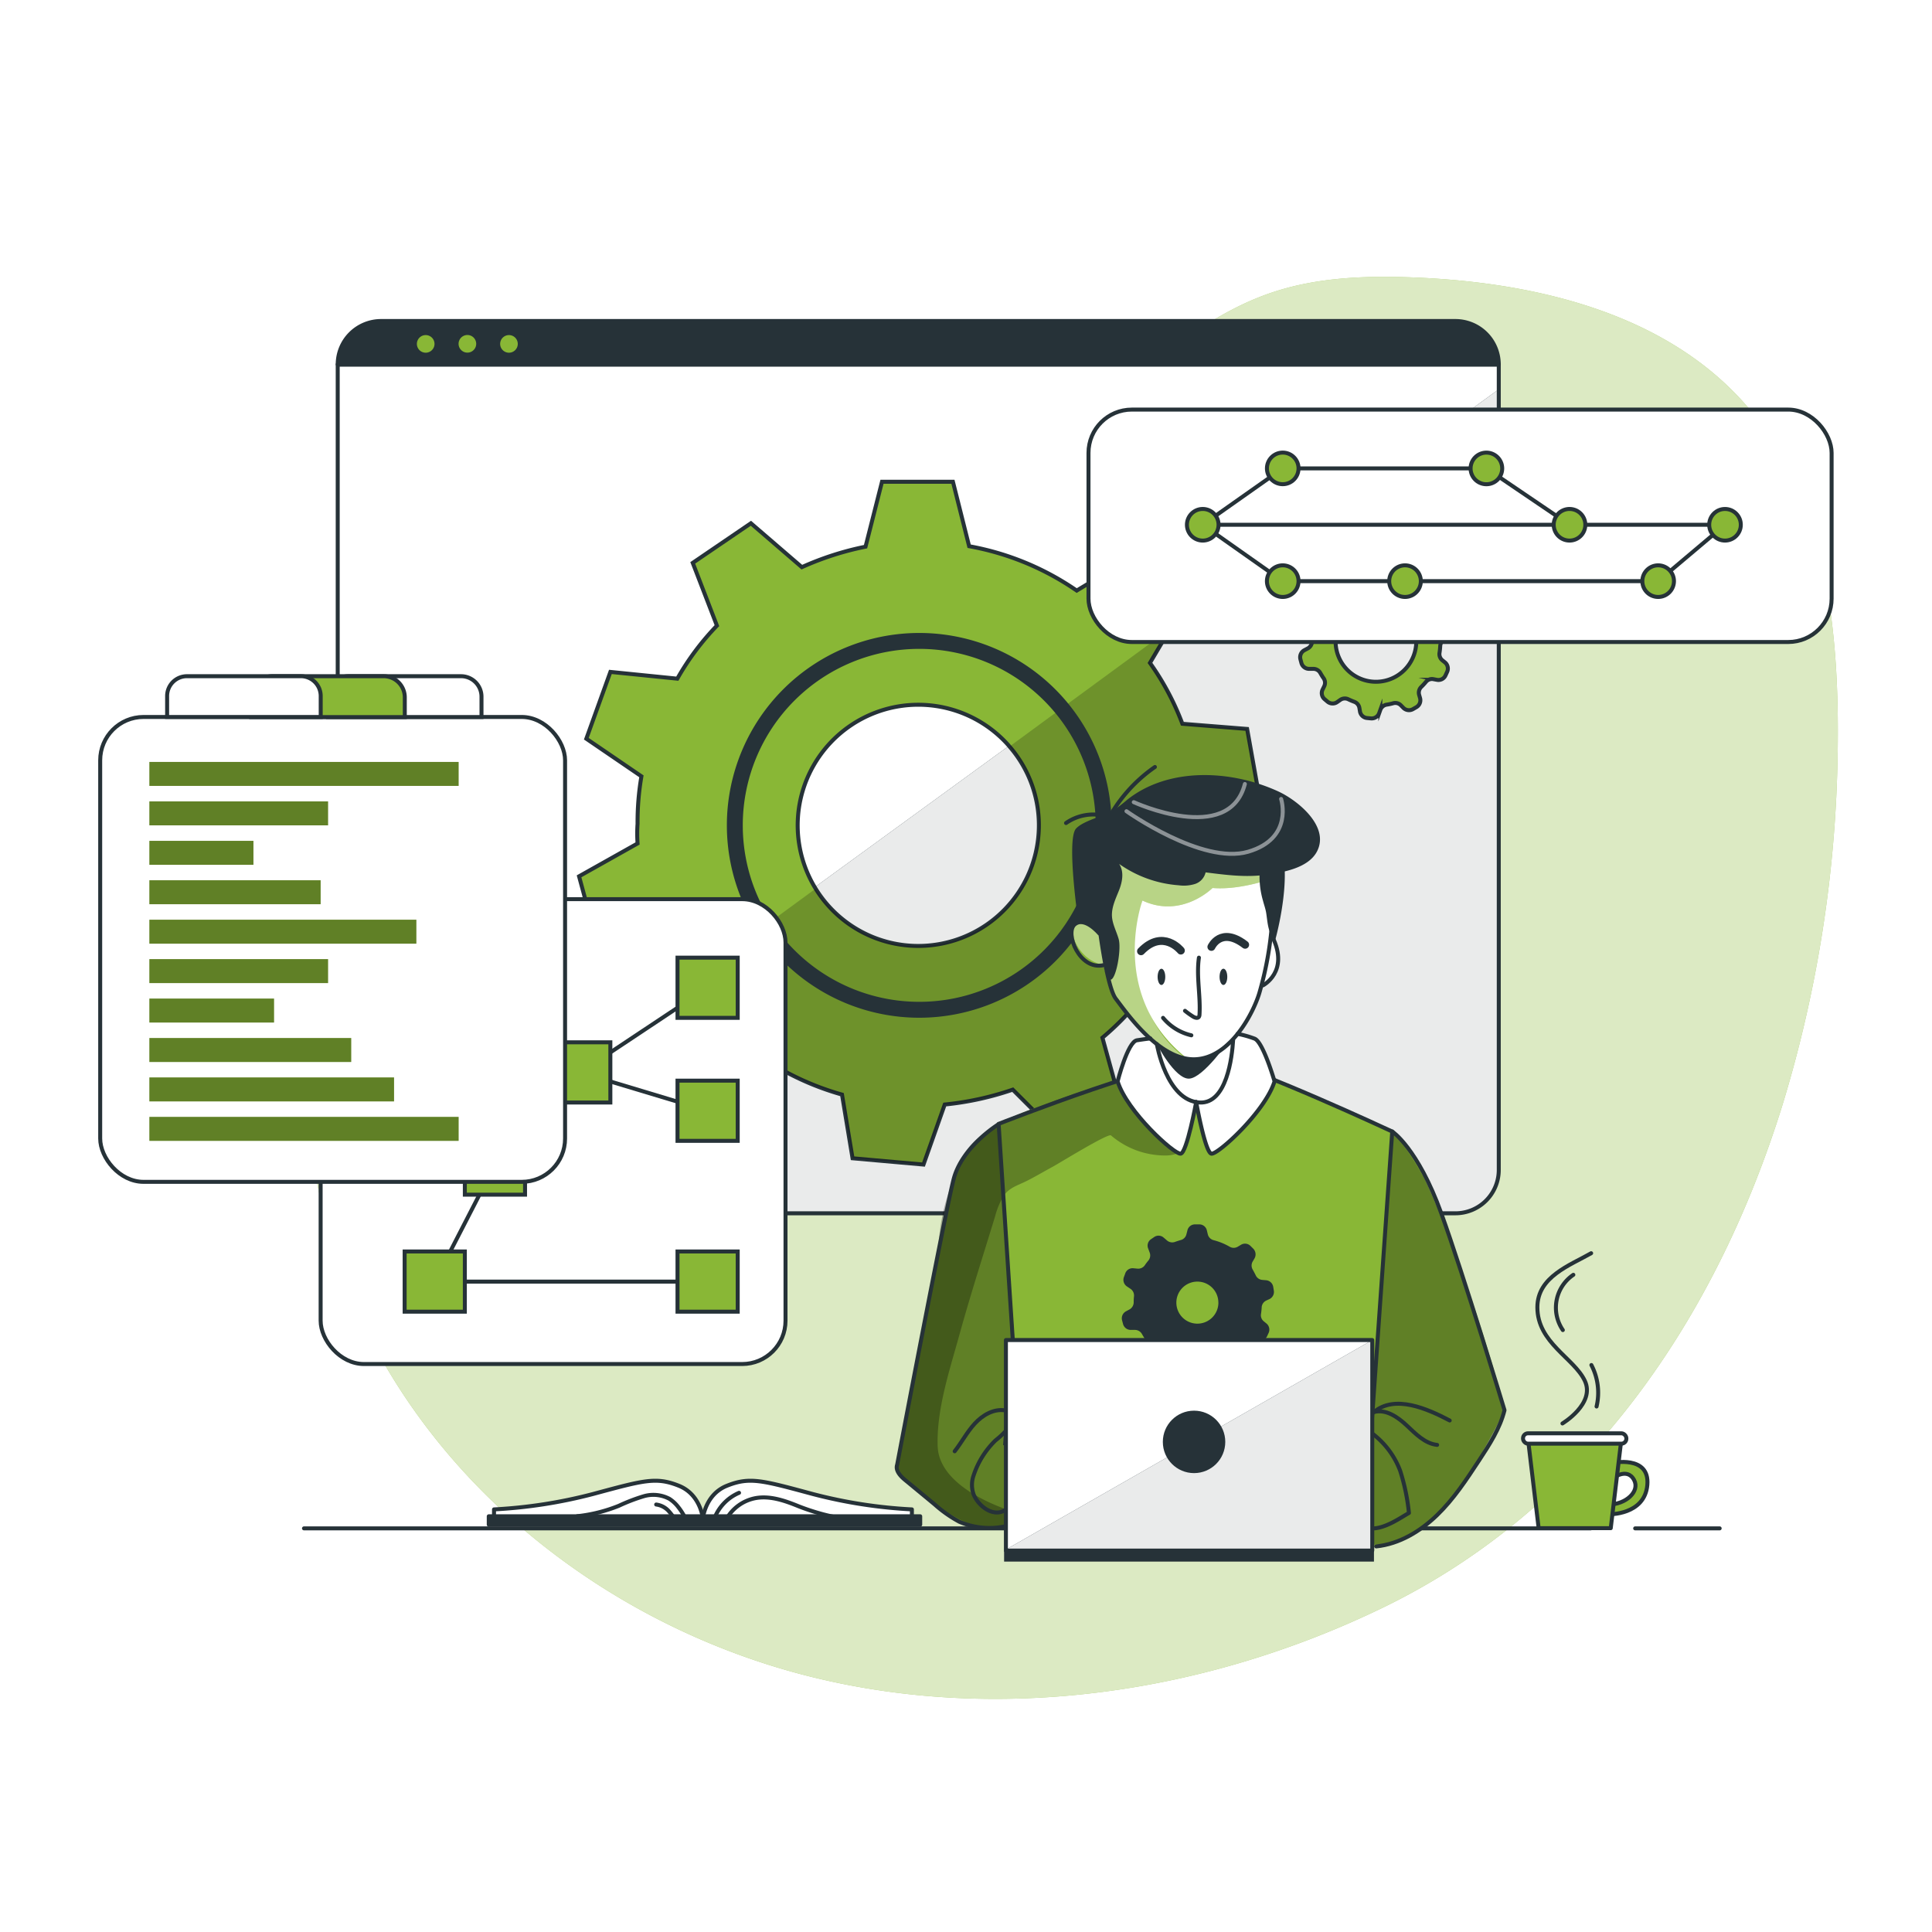<svg class="animated" id="freepik_stories-version-control" xmlns="http://www.w3.org/2000/svg" viewBox="0 0 500 500" version="1.1" xmlns:xlink="http://www.w3.org/1999/xlink" xmlns:svgjs="http://svgjs.com/svgjs"><style>svg#freepik_stories-version-control:not(.animated) .animable {opacity: 0;}svg#freepik_stories-version-control.animated #freepik--background-simple--inject-387 {animation: 1s 1 forwards cubic-bezier(.36,-0.01,.5,1.38) fadeIn;animation-delay: 0s;}svg#freepik_stories-version-control.animated #freepik--Window--inject-387 {animation: 1s 1 forwards cubic-bezier(.36,-0.01,.5,1.38) slideLeft,1.5s Infinite  linear wind;animation-delay: 0s,1s;}svg#freepik_stories-version-control.animated #freepik--Graphics--inject-387 {animation: 1s 1 forwards cubic-bezier(.36,-0.01,.5,1.38) fadeIn,1.5s Infinite  linear floating;animation-delay: 0s,1s;}svg#freepik_stories-version-control.animated #freepik--Table--inject-387 {animation: 1s 1 forwards cubic-bezier(.36,-0.01,.5,1.38) lightSpeedRight;animation-delay: 0s;}svg#freepik_stories-version-control.animated #freepik--Character--inject-387 {animation: 1s 1 forwards cubic-bezier(.36,-0.01,.5,1.38) fadeIn;animation-delay: 0s;}            @keyframes fadeIn {                0% {                    opacity: 0;                }                100% {                    opacity: 1;                }            }                    @keyframes slideLeft {                0% {                    opacity: 0;                    transform: translateX(-30px);                }                100% {                    opacity: 1;                    transform: translateX(0);                }            }                    @keyframes wind {                0% {                    transform: rotate( 0deg );                }                25% {                    transform: rotate( 1deg );                }                75% {                    transform: rotate( -1deg );                }            }                    @keyframes floating {                0% {                    opacity: 1;                    transform: translateY(0px);                }                50% {                    transform: translateY(-10px);                }                100% {                    opacity: 1;                    transform: translateY(0px);                }            }                    @keyframes lightSpeedRight {              from {                transform: translate3d(50%, 0, 0) skewX(-20deg);                opacity: 0;              }              60% {                transform: skewX(10deg);                opacity: 1;              }              80% {                transform: skewX(-2deg);              }              to {                opacity: 1;                transform: translate3d(0, 0, 0);              }            }        </style><g id="freepik--background-simple--inject-387" class="animable" style="transform-origin: 277.526px 255.657px;"><path d="M461.29,286a327.12,327.12,0,0,0,14.3-91.28c.5-31.86-3-66.31-24-90.19-20.62-23.35-53.71-31.33-84.84-32.69-12.61-.54-25.49-.18-37.46,3.82-24.17,8.08-41.11,29.51-62.55,43.29-41.39,26.6-97.31,23.45-137.1,52.39a114.69,114.69,0,0,0-26.24,27.15c-29,41.55-31.27,99.11-9.13,144.69S160.88,421.84,210.09,434,312.4,438.13,358,416C411.13,390.21,444.22,340.84,461.29,286Z" style="fill: rgb(137, 183, 54); transform-origin: 277.526px 255.657px;" id="elh09lyvnut15" class="animable"></path><g id="eltzsuujaaob"><path d="M461.29,286a327.12,327.12,0,0,0,14.3-91.28c.5-31.86-3-66.31-24-90.19-20.62-23.35-53.71-31.33-84.84-32.69-12.61-.54-25.49-.18-37.46,3.82-24.17,8.08-41.11,29.51-62.55,43.29-41.39,26.6-97.31,23.45-137.1,52.39a114.69,114.69,0,0,0-26.24,27.15c-29,41.55-31.27,99.11-9.13,144.69S160.88,421.84,210.09,434,312.4,438.13,358,416C411.13,390.21,444.22,340.84,461.29,286Z" style="fill: rgb(255, 255, 255); opacity: 0.7; transform-origin: 277.526px 255.657px;" class="animable"></path></g></g><g id="freepik--Window--inject-387" class="animable" style="transform-origin: 237.64px 198.54px;"><path d="M387.88,94.31V302.77A11.22,11.22,0,0,1,376.65,314h-278A11.21,11.21,0,0,1,87.4,302.77V94.31A11.22,11.22,0,0,1,98.62,83.08h278A11.22,11.22,0,0,1,387.88,94.31Z" style="fill: rgb(255, 255, 255); transform-origin: 237.64px 198.54px;" id="elkbj055ry6hq" class="animable"></path><path d="M387.88,100.75v202A11.22,11.22,0,0,1,376.65,314h-278a11.1,11.1,0,0,1-3.12-.44Z" style="fill: rgb(38, 50, 56); transform-origin: 241.705px 207.375px;" id="el882wot3npa" class="animable"></path><g id="elmhizr21xrg"><path d="M387.88,100.75v202A11.22,11.22,0,0,1,376.65,314h-278a11.1,11.1,0,0,1-3.12-.44Z" style="fill: rgb(255, 255, 255); opacity: 0.9; transform-origin: 241.705px 207.375px;" class="animable"></path></g><path d="M310.81,213.6,326,206.76l-3.24-18.11L306,187.31a68.67,68.67,0,0,0-8.39-15.75l5.24-8.87,3.35-5.69-13-12.9-14.55,8.74a71.24,71.24,0,0,0-27.84-11.48l-4.19-16.68H228.26L224,141.48a77.09,77.09,0,0,0-16.48,5.3l-13.19-11.36-15.05,10.25,6.26,16.25a68.07,68.07,0,0,0-10.25,13.72l-17.32-1.75-6.23,17.29L166,200.91a70.22,70.22,0,0,0-1,12.29,36,36,0,0,0,0,5.09l-15.14,8.5,4.8,17.71h17.1a72.69,72.69,0,0,0,5.74,10.13q1.68,2.47,3.55,4.81l-7.38,15.25,14.13,11.85,13.63-10.21a71.77,71.77,0,0,0,16.48,6.95l2.73,16.48L239,301.39l5.5-15.54A77.67,77.67,0,0,0,262.1,282l11.65,11.64,15.95-9.2-4.39-15.88a71.86,71.86,0,0,0,12.28-13.26l16.16,2.9,7.78-16.66-12.7-10.24A73.29,73.29,0,0,0,310.81,213.6Zm-41.95,0a31.21,31.21,0,1,1-9.21-22.14c.56.56,1.11,1.14,1.61,1.75a31,31,0,0,1,7.6,20.19Z" style="fill: rgb(137, 183, 54); stroke: rgb(38, 50, 56); stroke-miterlimit: 10; stroke-width: 1.029px; transform-origin: 237.93px 213.035px;" id="elywfpn44910c" class="animable"></path><g id="el5asphiuobzf"><path d="M308.83,231.25l12.7,10.24-7.78,16.66-16.16-2.9a71.86,71.86,0,0,1-12.28,13.26l4.39,15.88-15.95,9.2L262.1,282a77.67,77.67,0,0,1-17.62,3.9L239,301.39l-18.35-1.63-2.73-16.48a71.77,71.77,0,0,1-16.48-6.95l-13.63,10.21-14.13-11.85L181,259.44q-1.87-2.34-3.55-4.81L211.07,230a31.23,31.23,0,0,0,57.79-16.41v-.2a31,31,0,0,0-7.6-20.19l41.63-30.52-5.24,8.87A68.67,68.67,0,0,1,306,187.31l16.68,1.34L326,206.76l-15.15,6.84A73.29,73.29,0,0,1,308.83,231.25Z" style="opacity: 0.2; transform-origin: 249.84px 232.035px;" class="animable"></path></g><path d="M373.92,165.46l.76-.35a2.06,2.06,0,0,0,1.2-2.26l-.16-.93a2.06,2.06,0,0,0-1.89-1.72l-.92-.07A2.07,2.07,0,0,1,371.2,159c-.25-.53-.51-1-.8-1.53a2.05,2.05,0,0,1,0-2.06l.47-.8a2.1,2.1,0,0,0-.33-2.54l-.66-.66a2,2,0,0,0-2.55-.31l-.81.48a2.05,2.05,0,0,1-2.06,0,16.61,16.61,0,0,0-4.19-1.7,2.06,2.06,0,0,1-1.48-1.51l-.24-1a2.05,2.05,0,0,0-2.06-1.59h-.92a2.05,2.05,0,0,0-2.06,1.58l-.26,1a2.08,2.08,0,0,1-1.45,1.49c-.52.14-1,.3-1.51.48a2.06,2.06,0,0,1-2.06-.38l-.83-.71a2.06,2.06,0,0,0-2.53-.14l-.73.49a2.07,2.07,0,0,0-.77,2.48l.37,1a2.08,2.08,0,0,1-.32,2.06c-.33.39-.64.8-.93,1.22a2,2,0,0,1-1.91.89l-1-.1a2.06,2.06,0,0,0-2.17,1.37l-.33.91a2.06,2.06,0,0,0,.75,2.41l.95.67a2.06,2.06,0,0,1,.86,1.88,14.64,14.64,0,0,0-.08,1.62h0a2.15,2.15,0,0,1-1,1.75l-1,.53a2.06,2.06,0,0,0-1,2.38l.24.9a2.06,2.06,0,0,0,2.06,1.54h1a2.06,2.06,0,0,1,1.8,1c.28.49.58,1,.89,1.43a2.06,2.06,0,0,1,.16,2.06l-.42.87a2.06,2.06,0,0,0,.54,2.51l.71.6a2.06,2.06,0,0,0,2.57.09l.73-.51a2.06,2.06,0,0,1,2.06-.2c.52.25,1.05.48,1.6.68a2.05,2.05,0,0,1,1.31,1.59l.15.89a2.05,2.05,0,0,0,1.9,1.72l.94.09a2.07,2.07,0,0,0,2.14-1.39l.29-.81a2.08,2.08,0,0,1,1.6-1.35,14.8,14.8,0,0,0,1.73-.37,2,2,0,0,1,2,.55l.61.62a2.06,2.06,0,0,0,2.52.34l.82-.47a2.06,2.06,0,0,0,1-2.37l-.23-.81a2.07,2.07,0,0,1,.52-2.06,16.87,16.87,0,0,0,1.22-1.32,2,2,0,0,1,2-.7l.82.15a2,2,0,0,0,2.27-1.17l.39-.85a2.05,2.05,0,0,0-.58-2.51l-.62-.5a2.06,2.06,0,0,1-.76-1.92,16.33,16.33,0,0,0,.19-1.85A2.06,2.06,0,0,1,373.92,165.46Zm-7.39.54a10.44,10.44,0,1,1-10.44-10.44h0a10.41,10.41,0,0,1,10.42,10.37Z" style="fill: rgb(137, 183, 54); stroke: rgb(38, 50, 56); stroke-miterlimit: 10; stroke-width: 1.029px; transform-origin: 356.197px 165.854px;" id="elm06qgqwfh1a" class="animable"></path><path d="M387.88,94.31v.57H87.4v-.57A11.22,11.22,0,0,1,98.62,83.08h278A11.22,11.22,0,0,1,387.88,94.31Z" style="fill: rgb(38, 50, 56); transform-origin: 237.64px 88.98px;" id="elcgr8c3n2176" class="animable"></path><path d="M387.88,94.31V302.77A11.22,11.22,0,0,1,376.65,314h-278A11.22,11.22,0,0,1,87.4,302.77V94.31A11.22,11.22,0,0,1,98.62,83.08h278A11.22,11.22,0,0,1,387.88,94.31Z" style="fill: none; stroke: rgb(38, 50, 56); stroke-linecap: round; stroke-linejoin: round; stroke-width: 1.029px; transform-origin: 237.64px 198.54px;" id="el1tn4i9ykwaw" class="animable"></path><line x1="87.4" y1="94.31" x2="387.88" y2="94.31" style="fill: none; stroke: rgb(38, 50, 56); stroke-linecap: round; stroke-linejoin: round; stroke-width: 1.029px; transform-origin: 237.64px 94.31px;" id="elcq27klul6pb" class="animable"></line><path d="M112.45,89a2.28,2.28,0,1,1-2.28-2.28A2.28,2.28,0,0,1,112.45,89Z" style="fill: rgb(137, 183, 54); transform-origin: 110.17px 89px;" id="elabyoqg2fm9n" class="animable"></path><path d="M123.24,89A2.28,2.28,0,1,1,121,86.7,2.28,2.28,0,0,1,123.24,89Z" style="fill: rgb(137, 183, 54); transform-origin: 120.96px 88.98px;" id="el760kz51jlr8" class="animable"></path><path d="M134,89a2.28,2.28,0,1,1-2.28-2.28A2.28,2.28,0,0,1,134,89Z" style="fill: rgb(137, 183, 54); transform-origin: 131.72px 89px;" id="elqfoxgsb21il" class="animable"></path><path d="M285.63,213.6a47.73,47.73,0,1,1-47.73-47.73h0a47.73,47.73,0,0,1,47.73,47.43Z" style="fill: none; stroke: rgb(38, 50, 56); stroke-miterlimit: 10; stroke-width: 4.117px; transform-origin: 237.9px 213.6px;" id="elq2ybxl93xa" class="animable"></path></g><g id="freepik--Graphics--inject-387" class="animable" style="transform-origin: 249.975px 229.505px;"><rect x="281.7" y="106" width="192.32" height="60.15" rx="11.22" style="fill: rgb(255, 255, 255); stroke: rgb(38, 50, 56); stroke-miterlimit: 10; stroke-width: 1.029px; transform-origin: 377.86px 136.075px;" id="elwrsyjcsexu" class="animable"></rect><line x1="315.36" y1="135.81" x2="446.43" y2="135.81" style="fill: none; stroke: rgb(38, 50, 56); stroke-miterlimit: 10; stroke-width: 1.029px; transform-origin: 380.895px 135.81px;" id="elwcg5neymac" class="animable"></line><polyline points="311.27 135.81 331.97 121.22 384.69 121.22 406.2 135.81" style="fill: none; stroke: rgb(38, 50, 56); stroke-miterlimit: 10; stroke-width: 1.029px; transform-origin: 358.735px 128.515px;" id="elars2hbvs7ia" class="animable"></polyline><path d="M410.28,135.81a4.09,4.09,0,1,1-4.08-4.09A4.09,4.09,0,0,1,410.28,135.81Z" style="fill: rgb(137, 183, 54); stroke: rgb(38, 50, 56); stroke-miterlimit: 10; stroke-width: 1.029px; transform-origin: 406.19px 135.81px;" id="elnbx1cdc49w" class="animable"></path><circle cx="331.97" cy="121.22" r="4.09" style="fill: rgb(137, 183, 54); stroke: rgb(38, 50, 56); stroke-miterlimit: 10; stroke-width: 1.029px; transform-origin: 331.97px 121.22px;" id="elgcacn0qidi9" class="animable"></circle><path d="M388.77,121.22a4.09,4.09,0,1,1-4.08-4.08A4.09,4.09,0,0,1,388.77,121.22Z" style="fill: rgb(137, 183, 54); stroke: rgb(38, 50, 56); stroke-miterlimit: 10; stroke-width: 1.029px; transform-origin: 384.68px 121.23px;" id="elefhkak6rq4" class="animable"></path><polyline points="311.27 135.81 331.97 150.4 429.13 150.4 446.43 135.81" style="fill: none; stroke: rgb(38, 50, 56); stroke-miterlimit: 10; stroke-width: 1.029px; transform-origin: 378.85px 143.105px;" id="elww1uk2xdns" class="animable"></polyline><path d="M367.71,150.4a4.09,4.09,0,1,1-4.09-4.09A4.09,4.09,0,0,1,367.71,150.4Z" style="fill: rgb(137, 183, 54); stroke: rgb(38, 50, 56); stroke-miterlimit: 10; stroke-width: 1.029px; transform-origin: 363.62px 150.4px;" id="el9rrbqfalg7" class="animable"></path><path d="M336.06,150.4a4.09,4.09,0,1,1-4.09-4.09A4.09,4.09,0,0,1,336.06,150.4Z" style="fill: rgb(137, 183, 54); stroke: rgb(38, 50, 56); stroke-miterlimit: 10; stroke-width: 1.029px; transform-origin: 331.97px 150.4px;" id="el2c3pokzc6k7" class="animable"></path><path d="M433.22,150.4a4.09,4.09,0,1,1-4.09-4.09A4.09,4.09,0,0,1,433.22,150.4Z" style="fill: rgb(137, 183, 54); stroke: rgb(38, 50, 56); stroke-miterlimit: 10; stroke-width: 1.029px; transform-origin: 429.13px 150.4px;" id="elhbm7e7vc0x6" class="animable"></path><circle cx="446.43" cy="135.81" r="4.09" style="fill: rgb(137, 183, 54); stroke: rgb(38, 50, 56); stroke-miterlimit: 10; stroke-width: 1.029px; transform-origin: 446.43px 135.81px;" id="el7t530vba48" class="animable"></circle><path d="M315.36,135.81a4.09,4.09,0,1,1-4.08-4.09A4.09,4.09,0,0,1,315.36,135.81Z" style="fill: rgb(137, 183, 54); stroke: rgb(38, 50, 56); stroke-miterlimit: 10; stroke-width: 1.029px; transform-origin: 311.27px 135.81px;" id="ely20111misio" class="animable"></path><rect x="82.98" y="232.7" width="120.31" height="120.31" rx="11.22" style="fill: rgb(255, 255, 255); stroke: rgb(38, 50, 56); stroke-miterlimit: 10; stroke-width: 1.029px; transform-origin: 143.135px 292.855px;" id="elhozwv0l0pv" class="animable"></rect><polyline points="128.09 301.39 112.51 331.68 183.13 331.68" style="fill: none; stroke: rgb(38, 50, 56); stroke-linecap: round; stroke-linejoin: round; stroke-width: 1.029px; transform-origin: 147.82px 316.535px;" id="el1nrkgq5r4z7" class="animable"></polyline><polyline points="183.13 255.63 150.17 277.54 183.13 287.46" style="fill: none; stroke: rgb(38, 50, 56); stroke-linecap: round; stroke-linejoin: round; stroke-width: 1.029px; transform-origin: 166.65px 271.545px;" id="elpmhmkuxl6fh" class="animable"></polyline><rect x="175.34" y="247.84" width="15.58" height="15.58" style="fill: rgb(137, 183, 54); stroke: rgb(38, 50, 56); stroke-miterlimit: 10; stroke-width: 1.029px; transform-origin: 183.13px 255.63px;" id="elkyvxgz8u9x" class="animable"></rect><rect x="175.34" y="279.67" width="15.58" height="15.58" style="fill: rgb(137, 183, 54); stroke: rgb(38, 50, 56); stroke-miterlimit: 10; stroke-width: 1.029px; transform-origin: 183.13px 287.46px;" id="elekk6thlc1nh" class="animable"></rect><rect x="142.38" y="269.75" width="15.58" height="15.58" style="fill: rgb(137, 183, 54); stroke: rgb(38, 50, 56); stroke-miterlimit: 10; stroke-width: 1.029px; transform-origin: 150.17px 277.54px;" id="elf1g462ekxgm" class="animable"></rect><rect x="120.3" y="293.6" width="15.58" height="15.58" style="fill: rgb(137, 183, 54); stroke: rgb(38, 50, 56); stroke-miterlimit: 10; stroke-width: 1.029px; transform-origin: 128.09px 301.39px;" id="elv2rgovsjzpn" class="animable"></rect><rect x="104.72" y="323.88" width="15.58" height="15.58" style="fill: rgb(137, 183, 54); stroke: rgb(38, 50, 56); stroke-miterlimit: 10; stroke-width: 1.029px; transform-origin: 112.51px 331.67px;" id="elt3nka42dia" class="animable"></rect><rect x="175.34" y="323.88" width="15.58" height="15.58" style="fill: rgb(137, 183, 54); stroke: rgb(38, 50, 56); stroke-miterlimit: 10; stroke-width: 1.029px; transform-origin: 183.13px 331.67px;" id="el8kgxxq8dlb9" class="animable"></rect><rect x="25.93" y="185.55" width="120.31" height="120.31" rx="11.22" style="fill: rgb(255, 255, 255); stroke: rgb(38, 50, 56); stroke-miterlimit: 10; stroke-width: 1.029px; transform-origin: 86.085px 245.705px;" id="elds69dtrjkq6" class="animable"></rect><rect x="38.66" y="197.19" width="80.03" height="6.2" style="fill: rgb(137, 183, 54); transform-origin: 78.675px 200.29px;" id="elzxkcd7jo2gn" class="animable"></rect><rect x="38.66" y="207.4" width="46.24" height="6.2" style="fill: rgb(137, 183, 54); transform-origin: 61.78px 210.5px;" id="el13pndatch8i" class="animable"></rect><rect x="38.66" y="217.61" width="26.93" height="6.2" style="fill: rgb(137, 183, 54); transform-origin: 52.125px 220.71px;" id="el99r300effp" class="animable"></rect><rect x="38.66" y="227.81" width="44.32" height="6.2" style="fill: rgb(137, 183, 54); transform-origin: 60.82px 230.91px;" id="elfyo6no9x9wn" class="animable"></rect><rect x="38.66" y="238.02" width="69.09" height="6.2" style="fill: rgb(137, 183, 54); transform-origin: 73.205px 241.12px;" id="eleozdp4krchc" class="animable"></rect><rect x="38.66" y="248.22" width="46.24" height="6.2" style="fill: rgb(137, 183, 54); transform-origin: 61.78px 251.32px;" id="eltdbm9xgpfwj" class="animable"></rect><rect x="38.66" y="258.43" width="32.26" height="6.2" style="fill: rgb(137, 183, 54); transform-origin: 54.79px 261.53px;" id="elsn7qn9fcbog" class="animable"></rect><rect x="38.66" y="268.64" width="52.23" height="6.2" style="fill: rgb(137, 183, 54); transform-origin: 64.775px 271.74px;" id="el7ucdjm3nl1k" class="animable"></rect><rect x="38.66" y="278.84" width="63.32" height="6.2" style="fill: rgb(137, 183, 54); transform-origin: 70.32px 281.94px;" id="elk9uawxxtjmp" class="animable"></rect><rect x="38.66" y="289.05" width="80.03" height="6.2" style="fill: rgb(137, 183, 54); transform-origin: 78.675px 292.15px;" id="el7tcwzdz11xk" class="animable"></rect><g id="el2simgx36x7r"><rect x="38.66" y="197.19" width="80.03" height="6.2" style="opacity: 0.3; transform-origin: 78.675px 200.29px;" class="animable"></rect></g><g id="elpa8z97itgrm"><rect x="38.66" y="207.4" width="46.24" height="6.2" style="opacity: 0.3; transform-origin: 61.78px 210.5px;" class="animable"></rect></g><g id="elz5y352i1o08"><rect x="38.66" y="217.61" width="26.93" height="6.2" style="opacity: 0.3; transform-origin: 52.125px 220.71px;" class="animable"></rect></g><g id="el6ltr49bsatv"><rect x="38.66" y="227.81" width="44.32" height="6.2" style="opacity: 0.3; transform-origin: 60.82px 230.91px;" class="animable"></rect></g><g id="elscvlo317pan"><rect x="38.66" y="238.02" width="69.09" height="6.2" style="opacity: 0.3; transform-origin: 73.205px 241.12px;" class="animable"></rect></g><g id="elvqezb2k7y4d"><rect x="38.66" y="248.22" width="46.24" height="6.2" style="opacity: 0.3; transform-origin: 61.78px 251.32px;" class="animable"></rect></g><g id="elvjj2sjgyy28"><rect x="38.66" y="258.43" width="32.26" height="6.2" style="opacity: 0.3; transform-origin: 54.79px 261.53px;" class="animable"></rect></g><g id="elxlgshxnfah9"><rect x="38.66" y="268.64" width="52.23" height="6.2" style="opacity: 0.3; transform-origin: 64.775px 271.74px;" class="animable"></rect></g><g id="el8dprv9e4tz4"><rect x="38.66" y="278.84" width="63.32" height="6.2" style="opacity: 0.3; transform-origin: 70.32px 281.94px;" class="animable"></rect></g><g id="elpnh3qwefde"><rect x="38.66" y="289.05" width="80.03" height="6.2" style="opacity: 0.3; transform-origin: 78.675px 292.15px;" class="animable"></rect></g><path d="M90.19,175h29.12a5.3,5.3,0,0,1,5.3,5.3v5.27a0,0,0,0,1,0,0H84.89a0,0,0,0,1,0,0v-5.27A5.3,5.3,0,0,1,90.19,175Z" style="fill: rgb(255, 255, 255); stroke: rgb(38, 50, 56); stroke-miterlimit: 10; stroke-width: 1.029px; transform-origin: 104.75px 180.285px;" id="elu7ekymwvsi" class="animable"></path><path d="M70.5,175H99.28a5.48,5.48,0,0,1,5.48,5.48v5.1a0,0,0,0,1,0,0H65a0,0,0,0,1,0,0v-5.1A5.48,5.48,0,0,1,70.5,175Z" style="fill: rgb(137, 183, 54); stroke: rgb(38, 50, 56); stroke-miterlimit: 10; stroke-width: 1.029px; transform-origin: 84.88px 180.29px;" id="elwedr8lyhski" class="animable"></path><path d="M48.37,175H77.85A5.13,5.13,0,0,1,83,180.1v5.45a0,0,0,0,1,0,0H43.25a0,0,0,0,1,0,0V180.1A5.13,5.13,0,0,1,48.37,175Z" style="fill: rgb(255, 255, 255); stroke: rgb(38, 50, 56); stroke-miterlimit: 10; stroke-width: 1.029px; transform-origin: 63.125px 180.275px;" id="elej8fhthc5kf" class="animable"></path></g><g id="freepik--Table--inject-387" class="animable animator-active" style="transform-origin: 261.86px 359.935px;"><line x1="423.18" y1="395.54" x2="445.05" y2="395.54" style="fill: none; stroke: rgb(38, 50, 56); stroke-linecap: round; stroke-linejoin: round; stroke-width: 1.029px; transform-origin: 434.115px 395.54px;" id="el02b39w53nrvs" class="animable"></line><line x1="78.67" y1="395.54" x2="411.67" y2="395.54" style="fill: none; stroke: rgb(38, 50, 56); stroke-linecap: round; stroke-linejoin: round; stroke-width: 1.029px; transform-origin: 245.17px 395.54px;" id="elxf54kq1zt5h" class="animable"></line><g id="freepik--Coffee--inject-189--inject-387" class="animable" style="transform-origin: 410.262px 383.215px;"><path d="M417.18,382.73s3.87-3.17,5.72.29c1.59,3-2.22,6.35-6.57,6.35v2.53s9.32.25,10-7.6-9.19-5.68-9.19-5.68Z" style="fill: rgb(137, 183, 54); stroke: rgb(38, 50, 56); stroke-linecap: round; stroke-linejoin: round; stroke-width: 1.029px; transform-origin: 421.347px 385.123px;" id="elfchevqxl5no" class="animable"></path><polygon points="416.86 395.49 398.2 395.49 395.4 372.06 419.66 372.06 416.86 395.49" style="fill: rgb(137, 183, 54); stroke: rgb(38, 50, 56); stroke-linecap: round; stroke-linejoin: round; stroke-width: 1.029px; transform-origin: 407.53px 383.775px;" id="elnvdc75blfv" class="animable"></polygon><rect x="394.16" y="370.94" width="26.74" height="2.68" rx="1.28" style="fill: rgb(255, 255, 255); stroke: rgb(38, 50, 56); stroke-linecap: round; stroke-linejoin: round; stroke-width: 1.029px; transform-origin: 407.53px 372.28px;" id="ellv4og0mamm" class="animable"></rect></g><path d="M404.36,368.39s8.58-5.15,5.78-11.06-12.27-9.8-12.27-19c0-7.92,8.42-10.85,13.92-14" style="fill: none; stroke: rgb(38, 50, 56); stroke-linecap: round; stroke-linejoin: round; stroke-width: 1.029px; transform-origin: 404.83px 346.36px;" id="eluo34uuy4v6" class="animable"></path><path d="M407.18,329.92a10.27,10.27,0,0,0-2.72,14.3" style="fill: none; stroke: rgb(38, 50, 56); stroke-linecap: round; stroke-linejoin: round; stroke-width: 1.029px; transform-origin: 404.924px 337.07px;" id="el96gy9belvss" class="animable"></path><path d="M411.85,353.27A15.51,15.51,0,0,1,413.19,364" style="fill: none; stroke: rgb(38, 50, 56); stroke-linecap: round; stroke-linejoin: round; stroke-width: 1.029px; transform-origin: 412.727px 358.635px;" id="eltjmb6hu0a7l" class="animable"></path><path d="M182,393.6s-.39-6.72-6.32-9.09-9.1-1.39-22.33,2.17a126.49,126.49,0,0,1-25.5,3.95v3Z" style="fill: rgb(255, 255, 255); stroke: rgb(38, 50, 56); stroke-linecap: round; stroke-linejoin: round; stroke-width: 1.029px; transform-origin: 154.925px 388.423px;" id="elzcpctv1lej" class="animable"></path><path d="M181.81,393.6s.39-6.72,6.32-9.09,9.09-1.39,22.33,2.17A126.28,126.28,0,0,0,236,390.63v3Z" style="fill: rgb(255, 255, 255); stroke: rgb(38, 50, 56); stroke-linecap: round; stroke-linejoin: round; stroke-width: 1.029px; transform-origin: 208.905px 388.423px;" id="eld5buyws0ni" class="animable"></path><rect x="126.49" y="392.41" width="111.66" height="2.17" style="fill: rgb(38, 50, 56); stroke: rgb(38, 50, 56); stroke-linecap: round; stroke-linejoin: round; stroke-width: 1.029px; transform-origin: 182.32px 393.495px;" id="elp03ewrsg39" class="animable"></rect><path d="M184.69,393.48a11.89,11.89,0,0,1,6.57-7.14" style="fill: none; stroke: rgb(38, 50, 56); stroke-linecap: round; stroke-linejoin: round; stroke-width: 1.029px; transform-origin: 187.975px 389.91px;" id="els13n0gjjir" class="animable"></path><path d="M188.07,393a11,11,0,0,1,7.43-5.28c3.69-.68,7.45.59,10.93,2S216,393,219.72,393" style="fill: none; stroke: rgb(38, 50, 56); stroke-linecap: round; stroke-linejoin: round; stroke-width: 1.029px; transform-origin: 203.895px 390.266px;" id="elyh4mhubwvp" class="animable"></path><path d="M149.4,392.39a40.34,40.34,0,0,0,10.77-2.7,47.15,47.15,0,0,1,6.42-2.46,8.87,8.87,0,0,1,6.66.67,9.1,9.1,0,0,1,2.29,2.13,16,16,0,0,1,2.17,3.65" style="fill: none; stroke: rgb(38, 50, 56); stroke-linecap: round; stroke-linejoin: round; stroke-width: 1.029px; transform-origin: 163.555px 390.274px;" id="el9fvri5h83hj" class="animable"></path><path d="M169.82,389.37A5.29,5.29,0,0,1,173,391a16.1,16.1,0,0,1,2.11,2.94" style="fill: none; stroke: rgb(38, 50, 56); stroke-linecap: round; stroke-linejoin: round; stroke-width: 1.029px; transform-origin: 172.465px 391.655px;" id="elqeblbn4kugs" class="animable"></path></g><g id="freepik--Character--inject-387" class="animable" style="transform-origin: 310.737px 301.32px;"><path d="M266.6,392.52a33.09,33.09,0,0,1-13,3c-6.92,0-21-14.3-21-14.3s-.51-1.54.59-7.3,11.44-58.61,11.44-58.61,1.22-12.3,8.21-19.85,20.71-10.24,20.71-10.24,30.34-13.21,47.36-9.13c17,6.75,35.57,13.61,41.77,18.93s21.44,48,26.72,69.92c0,0-11.63,24.71-22.48,31.65s-37,4.68-37,4.68Z" style="fill: rgb(137, 183, 54); transform-origin: 310.941px 338.465px;" id="elcqsb5bdx7u" class="animable"></path><g id="elzoj5245jhq"><path d="M262.75,349.57l-4.39-58.25a19.12,19.12,0,0,0-11.49,13.59c-2.27,10.42-16,74.55-14.3,76.33s10.65,9.45,10.65,9.45,9.65,8.25,19.53,3.32S262.75,349.57,262.75,349.57Z" style="opacity: 0.3; transform-origin: 249.783px 343.45px;" class="animable"></path></g><g id="eli1ku4zm4mj"><path d="M306.31,296.72c-.51,1.74-2.7,2.3-4.52,2.32a21.54,21.54,0,0,1-14.27-5.2c-.72-.63-13.59,7.32-15.07,8.11-2.34,1.26-4.63,2.64-7,3.81-2.22,1.09-4.32,1.63-5.77,3.83a19.76,19.76,0,0,0-2.15,5.2c-3.12,10.22-6.41,20.41-9.25,30.7-2.46,8.91-5.77,18.77-5.63,28.12a14.83,14.83,0,0,0,.14,2c2,11.95,23.82,16.91,23.82,16.91s-7.72,4.73-13,3-17.62-8.79-21.51-15.39l10.71-56s-.13-27,19.33-35,27.1-9.23,27.1-9.23Z" style="opacity: 0.3; transform-origin: 269.205px 337.9px;" class="animable"></path></g><g id="el6w3di7imflw"><path d="M378.12,384.81s8.5-9.39,11.25-19.85c0,0-13-42.94-16.38-51s-8.85-17.21-12.68-21.13l-6.22,88.38-1.31,18.6s7,.29,11.85-2S378.12,384.81,378.12,384.81Z" style="opacity: 0.3; transform-origin: 371.075px 346.326px;" class="animable"></path></g><path d="M352.78,399.84l7.53-107s-36.46-17-46-18.62-55.87,16.64-55.87,16.64l6.74,102.62" style="fill: none; stroke: rgb(38, 50, 56); stroke-linecap: round; stroke-linejoin: round; stroke-width: 1.029px; transform-origin: 309.375px 336.979px;" id="el45quf7ns7rf" class="animable"></path><path d="M287.06,222l-3.74,17.95s-4.8-3.39-5.82.44,2.1,9.1,8.13,9.39c0,0,1.64,8.13,7,13.65a99.72,99.72,0,0,0,8,7.64s2.11,13.63,9,14.15,8.23-5.68,9.62-14.3c0,0,5.95-10.32,7.69-15.9,0,0,7.3-5.09,2.43-12.52,0,0,2.41-17.77-1.78-20.77S294.37,220.26,287.06,222Z" style="fill: rgb(255, 255, 255); transform-origin: 304.177px 252.639px;" id="elxdbfy9mvuyn" class="animable"></path><path d="M309.29,286.64s-2.31,11.64-3.75,11.93-7.14-5.15-12.12-11.93-4.21-6.79-4.21-6.79,2.31-8.9,4.21-10.2,8.75-1.14,8.75-1.14l15-.57s5-.71,8.09,1.28,4.59,10.63,4.59,10.63-9,16.59-16.34,18.72A109.11,109.11,0,0,1,309.29,286.64Z" style="fill: rgb(255, 255, 255); transform-origin: 309.509px 283.199px;" id="elg2v78x7qtjo" class="animable"></path><line x1="260.12" y1="374.04" x2="262.11" y2="346.12" style="fill: none; stroke: rgb(38, 50, 56); stroke-miterlimit: 10; stroke-width: 1.029px; transform-origin: 261.115px 360.08px;" id="elw6mtaynrrrr" class="animable"></line><path d="M329.85,227.14s-8.52,3.3-16.05,2.67c0,0-7.95,8-18.13,3.25,0,0-9.18,24.86,11.87,41.12a36,36,0,0,1-21.91-24.41s-6,.93-8.13-8c0,0-1.73-3.45,6.16-3.47l-.34-17.3,20.27,4.07,14.55-2.13Z" style="fill: rgb(137, 183, 54); transform-origin: 303.595px 247.59px;" id="el074rjldl70ty" class="animable"></path><g id="eln0lln5a364"><path d="M329.85,227.14s-8.52,3.3-16.05,2.67c0,0-7.95,8-18.13,3.25,0,0-7.42,26.62,11,40.67,0,0-16.71-5.79-21.05-24,0,0-5.94-.63-8.13-8,0,0-1.73-3.45,6.16-3.47l-.34-17.3,20.27,4.07,14.55-2.13Z" style="fill: rgb(255, 255, 255); opacity: 0.4; transform-origin: 303.59px 247.345px;" class="animable"></path></g><path d="M306.68,261.6a21.61,21.61,0,0,0,2.07,1.48c.47.3,1.18.54,1.51.1a1.11,1.11,0,0,0,.17-.6c.3-4.91-.85-9.87-.15-14.74" style="fill: none; stroke: rgb(38, 50, 56); stroke-linecap: round; stroke-linejoin: round; stroke-width: 1.029px; transform-origin: 308.581px 255.631px;" id="elx941wxrrk5c" class="animable"></path><path d="M313.51,245.05s2.44-5.38,8.73-.55" style="fill: none; stroke: rgb(38, 50, 56); stroke-linecap: round; stroke-linejoin: round; stroke-width: 2.059px; transform-origin: 317.875px 243.769px;" id="el6d6u3962uey" class="animable"></path><path d="M305.6,246s-4.6-5.72-10.3.18" style="fill: none; stroke: rgb(38, 50, 56); stroke-linecap: round; stroke-linejoin: round; stroke-width: 2.059px; transform-origin: 300.45px 244.845px;" id="el845amthqned" class="animable"></path><path d="M299.39,270.21s2.45,14.67,11.09,15.12c7,.36,8.38-11.77,8.65-16.11" style="fill: none; stroke: rgb(38, 50, 56); stroke-linecap: round; stroke-linejoin: round; stroke-width: 1.029px; transform-origin: 309.26px 277.279px;" id="eltp1wmd25mdk" class="animable"></path><path d="M284.5,241.58s-3.81-4.55-6.39-2.33,1.29,12,7.52,10.52" style="fill: none; stroke: rgb(38, 50, 56); stroke-linecap: round; stroke-linejoin: round; stroke-width: 1.029px; transform-origin: 281.465px 244.281px;" id="el1iaabqo9lm5" class="animable"></path><path d="M301,263.42a13.46,13.46,0,0,0,7.32,4.52" style="fill: none; stroke: rgb(38, 50, 56); stroke-linecap: round; stroke-linejoin: round; stroke-width: 1.029px; transform-origin: 304.66px 265.68px;" id="elrb05b1g5u7n" class="animable"></path><ellipse cx="300.58" cy="252.81" rx="0.99" ry="2.1" style="fill: rgb(38, 50, 56); transform-origin: 300.58px 252.81px;" id="elth1ysk02gtd" class="animable"></ellipse><path d="M317.62,252.81c0,1.16-.45,2.1-1,2.1s-1-.94-1-2.1.44-2.11,1-2.11S317.62,251.65,317.62,252.81Z" style="fill: rgb(38, 50, 56); transform-origin: 316.62px 252.805px;" id="el2aqqy8b3j47" class="animable"></path><path d="M309.57,285.21s-2.4,13.07-4,13.36-13.91-10.87-16.33-18.72c0,0,2.6-10.26,5-10.63,1.13-.18,2.43-.35,3.46-.48" style="fill: none; stroke: rgb(38, 50, 56); stroke-linecap: round; stroke-linejoin: round; stroke-width: 1.029px; transform-origin: 299.405px 283.658px;" id="el1hrncpli27k" class="animable"></path><path d="M309.57,285.21s2.32,13.07,3.94,13.36,13.92-10.87,16.34-18.72c0,0-2.94-10.19-5.17-11.05a27.52,27.52,0,0,0-4.38-1.24" style="fill: none; stroke: rgb(38, 50, 56); stroke-linecap: round; stroke-linejoin: round; stroke-width: 1.029px; transform-origin: 319.71px 283.068px;" id="elunmk5ic08xj" class="animable"></path><path d="M286.81,253.06c1.58,2.74,3.54-6.91,2.71-10-.56-2-1.65-3.94-1.75-6-.1-2.34,1-4.53,1.86-6.72s1.31-4.8,0-6.76a30.57,30.57,0,0,0,15.42,5.53,9.69,9.69,0,0,0,4.22-.34,4.14,4.14,0,0,0,2.74-3c5.2.66,10.35,1.34,15.53.63,4.35-.59,11.11-1.69,13.34-6.13,3.27-6.48-5.15-13.21-10.12-15.48-12-5.49-28.22-6.42-39.06,2.2a39.6,39.6,0,0,1-3.49,2.7c-2.39,1.5-7.83,2.66-9.74,4.75-2.56,2.81.65,24.51.65,24.51s4.18-1.94,5.9,4.53C286.22,247.84,285.21,250.3,286.81,253.06Z" style="fill: rgb(38, 50, 56); transform-origin: 309.547px 227.066px;" id="elhfgo44dug6n" class="animable"></path><path d="M326.13,225a4.85,4.85,0,0,0-.14.82,22.47,22.47,0,0,0,.87,7.29c.27,1.06.66,2.09.83,3.17.4,2.57.4,5.05,2.3,7.14,0,0,3.64-12.73,2.17-21.83-.17-1-.5-3.7-2.11-3.21-1.18.36-2,2.38-2.52,3.36A16.86,16.86,0,0,0,326.13,225Z" style="fill: rgb(38, 50, 56); transform-origin: 329.238px 230.871px;" id="elfktzqwwsvz8" class="animable"></path><path d="M275.89,213a12.36,12.36,0,0,1,11.17-1.5,39.1,39.1,0,0,1,11.83-13" style="fill: none; stroke: rgb(38, 50, 56); stroke-linecap: round; stroke-linejoin: round; stroke-width: 1.029px; transform-origin: 287.39px 205.75px;" id="elymn7u0vog17" class="animable"></path><g id="elr3b0au677m"><path d="M291.53,209.94s19.6,13.94,31.47,10.49,8.55-13.66,8.55-13.66" style="fill: none; stroke: rgb(255, 255, 255); stroke-linecap: round; stroke-linejoin: round; stroke-width: 1.029px; opacity: 0.47; transform-origin: 311.754px 213.874px;" class="animable"></path></g><g id="elo549jdad6d"><path d="M293.42,207.6s24.61,11.31,28.75-4.7" style="fill: none; stroke: rgb(255, 255, 255); stroke-linecap: round; stroke-linejoin: round; stroke-width: 1.029px; opacity: 0.47; transform-origin: 307.795px 207.189px;" class="animable"></path></g><path d="M299.39,270.21s4.68,9.09,8.35,8.94,10.4-9.93,10.4-9.93-3.63,4.68-9.14,5.16C305.37,274.7,299.39,270.21,299.39,270.21Z" style="fill: rgb(38, 50, 56); transform-origin: 308.765px 274.186px;" id="elwjtqln4qltm" class="animable"></path><path d="M327.71,336.58l.76-.35a2.06,2.06,0,0,0,1.19-2.27l-.15-.92a2.05,2.05,0,0,0-1.89-1.72l-.92-.08a2.05,2.05,0,0,1-1.71-1.17c-.25-.52-.51-1-.8-1.52a2.05,2.05,0,0,1,0-2.06l.47-.8a2.13,2.13,0,0,0-.33-2.55l-.66-.65a2,2,0,0,0-2.55-.31l-.81.48a2.05,2.05,0,0,1-2.06,0,16.64,16.64,0,0,0-4.19-1.71,2.06,2.06,0,0,1-1.48-1.5l-.24-1a2,2,0,0,0-2.06-1.58h-.92a2,2,0,0,0-2.06,1.57l-.26,1a2,2,0,0,1-1.45,1.48c-.52.15-1,.3-1.52.49a2.07,2.07,0,0,1-2.05-.38l-.83-.71a2,2,0,0,0-2.53-.15l-.73.5a2,2,0,0,0-.77,2.48l.37,1a2.07,2.07,0,0,1-.32,2.06,14.16,14.16,0,0,0-.93,1.23,2.05,2.05,0,0,1-1.91.88l-1-.09a2,2,0,0,0-2.17,1.37l-.33.9a2.06,2.06,0,0,0,.75,2.41l1,.67a2.09,2.09,0,0,1,.86,1.89,12.31,12.31,0,0,0-.08,1.61h0a2.13,2.13,0,0,1-1,1.75l-1,.54a2.06,2.06,0,0,0-1,2.37l.24.9a2.05,2.05,0,0,0,2.06,1.54h1a2.08,2.08,0,0,1,1.8,1c.28.5.57,1,.89,1.43a2.06,2.06,0,0,1,.16,2.06l-.42.88a2.06,2.06,0,0,0,.54,2.51l.71.6a2.06,2.06,0,0,0,2.56.09l.74-.52a2,2,0,0,1,2-.19c.53.25,1.06.47,1.61.68a2.05,2.05,0,0,1,1.31,1.58l.15.9a2.07,2.07,0,0,0,1.9,1.72l.94.08a2.05,2.05,0,0,0,2.14-1.39l.29-.8a2.07,2.07,0,0,1,1.6-1.35,17.18,17.18,0,0,0,1.73-.37,2.07,2.07,0,0,1,2,.54l.61.62a2.06,2.06,0,0,0,2.52.34l.82-.46a2.06,2.06,0,0,0,1-2.38l-.23-.8a2.07,2.07,0,0,1,.52-2.06,17,17,0,0,0,1.22-1.33,2.06,2.06,0,0,1,2-.7l.83.16a2.06,2.06,0,0,0,2.27-1.18l.39-.84a2.05,2.05,0,0,0-.58-2.51l-.62-.51a2,2,0,0,1-.76-1.91,16.57,16.57,0,0,0,.19-1.85A2.06,2.06,0,0,1,327.71,336.58Zm-12.39.53a5.44,5.44,0,1,1-5.44-5.43h0a5.42,5.42,0,0,1,5.43,5.4Z" style="fill: rgb(38, 50, 56); transform-origin: 310.01px 336.938px;" id="elt9wxuyr1wlc" class="animable"></path><path d="M260.33,370.28a20.84,20.84,0,0,1-2.67,2.47,22.4,22.4,0,0,0-5.69,9.08,7.41,7.41,0,0,0,0,4.92c1.21,3,5.05,6,8.12,4.08" style="fill: none; stroke: rgb(38, 50, 56); stroke-linecap: round; stroke-linejoin: round; stroke-width: 1.029px; transform-origin: 255.94px 380.858px;" id="elajrt7yzp0a" class="animable"></path><path d="M260.09,365c-2.93-.46-5.81,1.24-7.81,3.41s-3.39,4.85-5.21,7.18" style="fill: none; stroke: rgb(38, 50, 56); stroke-linecap: round; stroke-linejoin: round; stroke-width: 1.029px; transform-origin: 253.58px 370.257px;" id="elnh3cceg9qf" class="animable"></path><path d="M259.86,395.07a19.81,19.81,0,0,1-11.59-1.24,32.78,32.78,0,0,1-6.42-4.52l-7.6-6.28c-1.22-1-2.57-2.45-2.07-3.95,0,0,12.7-66.93,14.69-74.17,2.31-8.35,11.61-14,11.61-14" style="fill: none; stroke: rgb(38, 50, 56); stroke-linecap: round; stroke-linejoin: round; stroke-width: 1.029px; transform-origin: 245.967px 343.172px;" id="elmir55v4970n" class="animable"></path><path d="M355.15,371a21.51,21.51,0,0,1,7.21,9.63,53.21,53.21,0,0,1,2.27,10.93c-2,1.1-6,4-9.48,4" style="fill: none; stroke: rgb(38, 50, 56); stroke-linecap: round; stroke-linejoin: round; stroke-width: 1.029px; transform-origin: 359.89px 383.28px;" id="el6g687gy4g0k" class="animable"></path><path d="M355.58,365.43c3.08-.82,6.13,1.28,8.46,3.46s4.72,4.71,7.89,5.05" style="fill: none; stroke: rgb(38, 50, 56); stroke-linecap: round; stroke-linejoin: round; stroke-width: 1.029px; transform-origin: 363.755px 369.594px;" id="elhkjn74z6x0d" class="animable"></path><path d="M356.17,400.21c6-.63,11.4-3.9,15.72-8.07s7.64-9.23,10.93-14.24c2.67-4.06,5.38-8.23,6.55-12.94,0,0-10.53-34.81-16.38-51-6.1-16.83-12.68-21.13-12.68-21.13" style="fill: none; stroke: rgb(38, 50, 56); stroke-linecap: round; stroke-linejoin: round; stroke-width: 1.029px; transform-origin: 372.77px 346.52px;" id="el9exl1k7dc3a" class="animable"></path><path d="M355.58,365.43c5.43-4.56,13.76-.87,19.6,2.19" style="fill: none; stroke: rgb(38, 50, 56); stroke-linecap: round; stroke-linejoin: round; stroke-width: 1.029px; transform-origin: 365.38px 365.455px;" id="elk2hltjssczr" class="animable"></path><rect x="260.33" y="346.8" width="94.81" height="54.49" style="fill: rgb(255, 255, 255); transform-origin: 307.735px 374.045px;" id="elukaiqtcy9s" class="animable"></rect><rect x="259.86" y="401.29" width="95.72" height="2.85" style="fill: rgb(38, 50, 56); transform-origin: 307.72px 402.715px;" id="el9t96krzq8m" class="animable"></rect><polygon points="259.86 401.29 355.15 346.8 355.58 401.29 259.86 401.29" style="fill: rgb(38, 50, 56); transform-origin: 307.72px 374.045px;" id="elbnxyejsj7qq" class="animable"></polygon><g id="el6cydwyo95mc"><polygon points="259.86 401.29 355.15 346.8 355.58 401.29 259.86 401.29" style="fill: rgb(255, 255, 255); opacity: 0.9; transform-origin: 307.72px 374.045px;" class="animable"></polygon></g><g id="elwoaijd6h3w"><circle cx="309.02" cy="373.16" r="8.08" style="fill: rgb(38, 50, 56); transform-origin: 309.02px 373.16px; transform: rotate(-45deg);" class="animable"></circle></g><rect x="260.33" y="346.8" width="94.81" height="54.49" style="fill: none; stroke: rgb(38, 50, 56); stroke-linecap: round; stroke-linejoin: round; stroke-width: 1.029px; transform-origin: 307.735px 374.045px;" id="elhk1y8ipto2h" class="animable"></rect><path d="M284.06,236.06s2.08,19,4.72,22.43,11.12,15.84,20.36,15.65,15.27-12.07,16.78-17.16a88.22,88.22,0,0,0,3.39-19.79" style="fill: none; stroke: rgb(38, 50, 56); stroke-linecap: round; stroke-linejoin: round; stroke-width: 1.029px; transform-origin: 306.685px 255.101px;" id="elhileqmd10id" class="animable"></path><path d="M326.88,255s6.85-3.54,2.43-12.52" style="fill: none; stroke: rgb(38, 50, 56); stroke-linecap: round; stroke-linejoin: round; stroke-width: 1.029px; transform-origin: 328.838px 248.74px;" id="eli2c94cxclml" class="animable"></path></g><defs>     <filter id="active" height="200%">         <feMorphology in="SourceAlpha" result="DILATED" operator="dilate" radius="2"></feMorphology>                <feFlood flood-color="#32DFEC" flood-opacity="1" result="PINK"></feFlood>        <feComposite in="PINK" in2="DILATED" operator="in" result="OUTLINE"></feComposite>        <feMerge>            <feMergeNode in="OUTLINE"></feMergeNode>            <feMergeNode in="SourceGraphic"></feMergeNode>        </feMerge>    </filter>    <filter id="hover" height="200%">        <feMorphology in="SourceAlpha" result="DILATED" operator="dilate" radius="2"></feMorphology>                <feFlood flood-color="#ff0000" flood-opacity="0.5" result="PINK"></feFlood>        <feComposite in="PINK" in2="DILATED" operator="in" result="OUTLINE"></feComposite>        <feMerge>            <feMergeNode in="OUTLINE"></feMergeNode>            <feMergeNode in="SourceGraphic"></feMergeNode>        </feMerge>            <feColorMatrix type="matrix" values="0   0   0   0   0                0   1   0   0   0                0   0   0   0   0                0   0   0   1   0 "></feColorMatrix>    </filter></defs></svg>